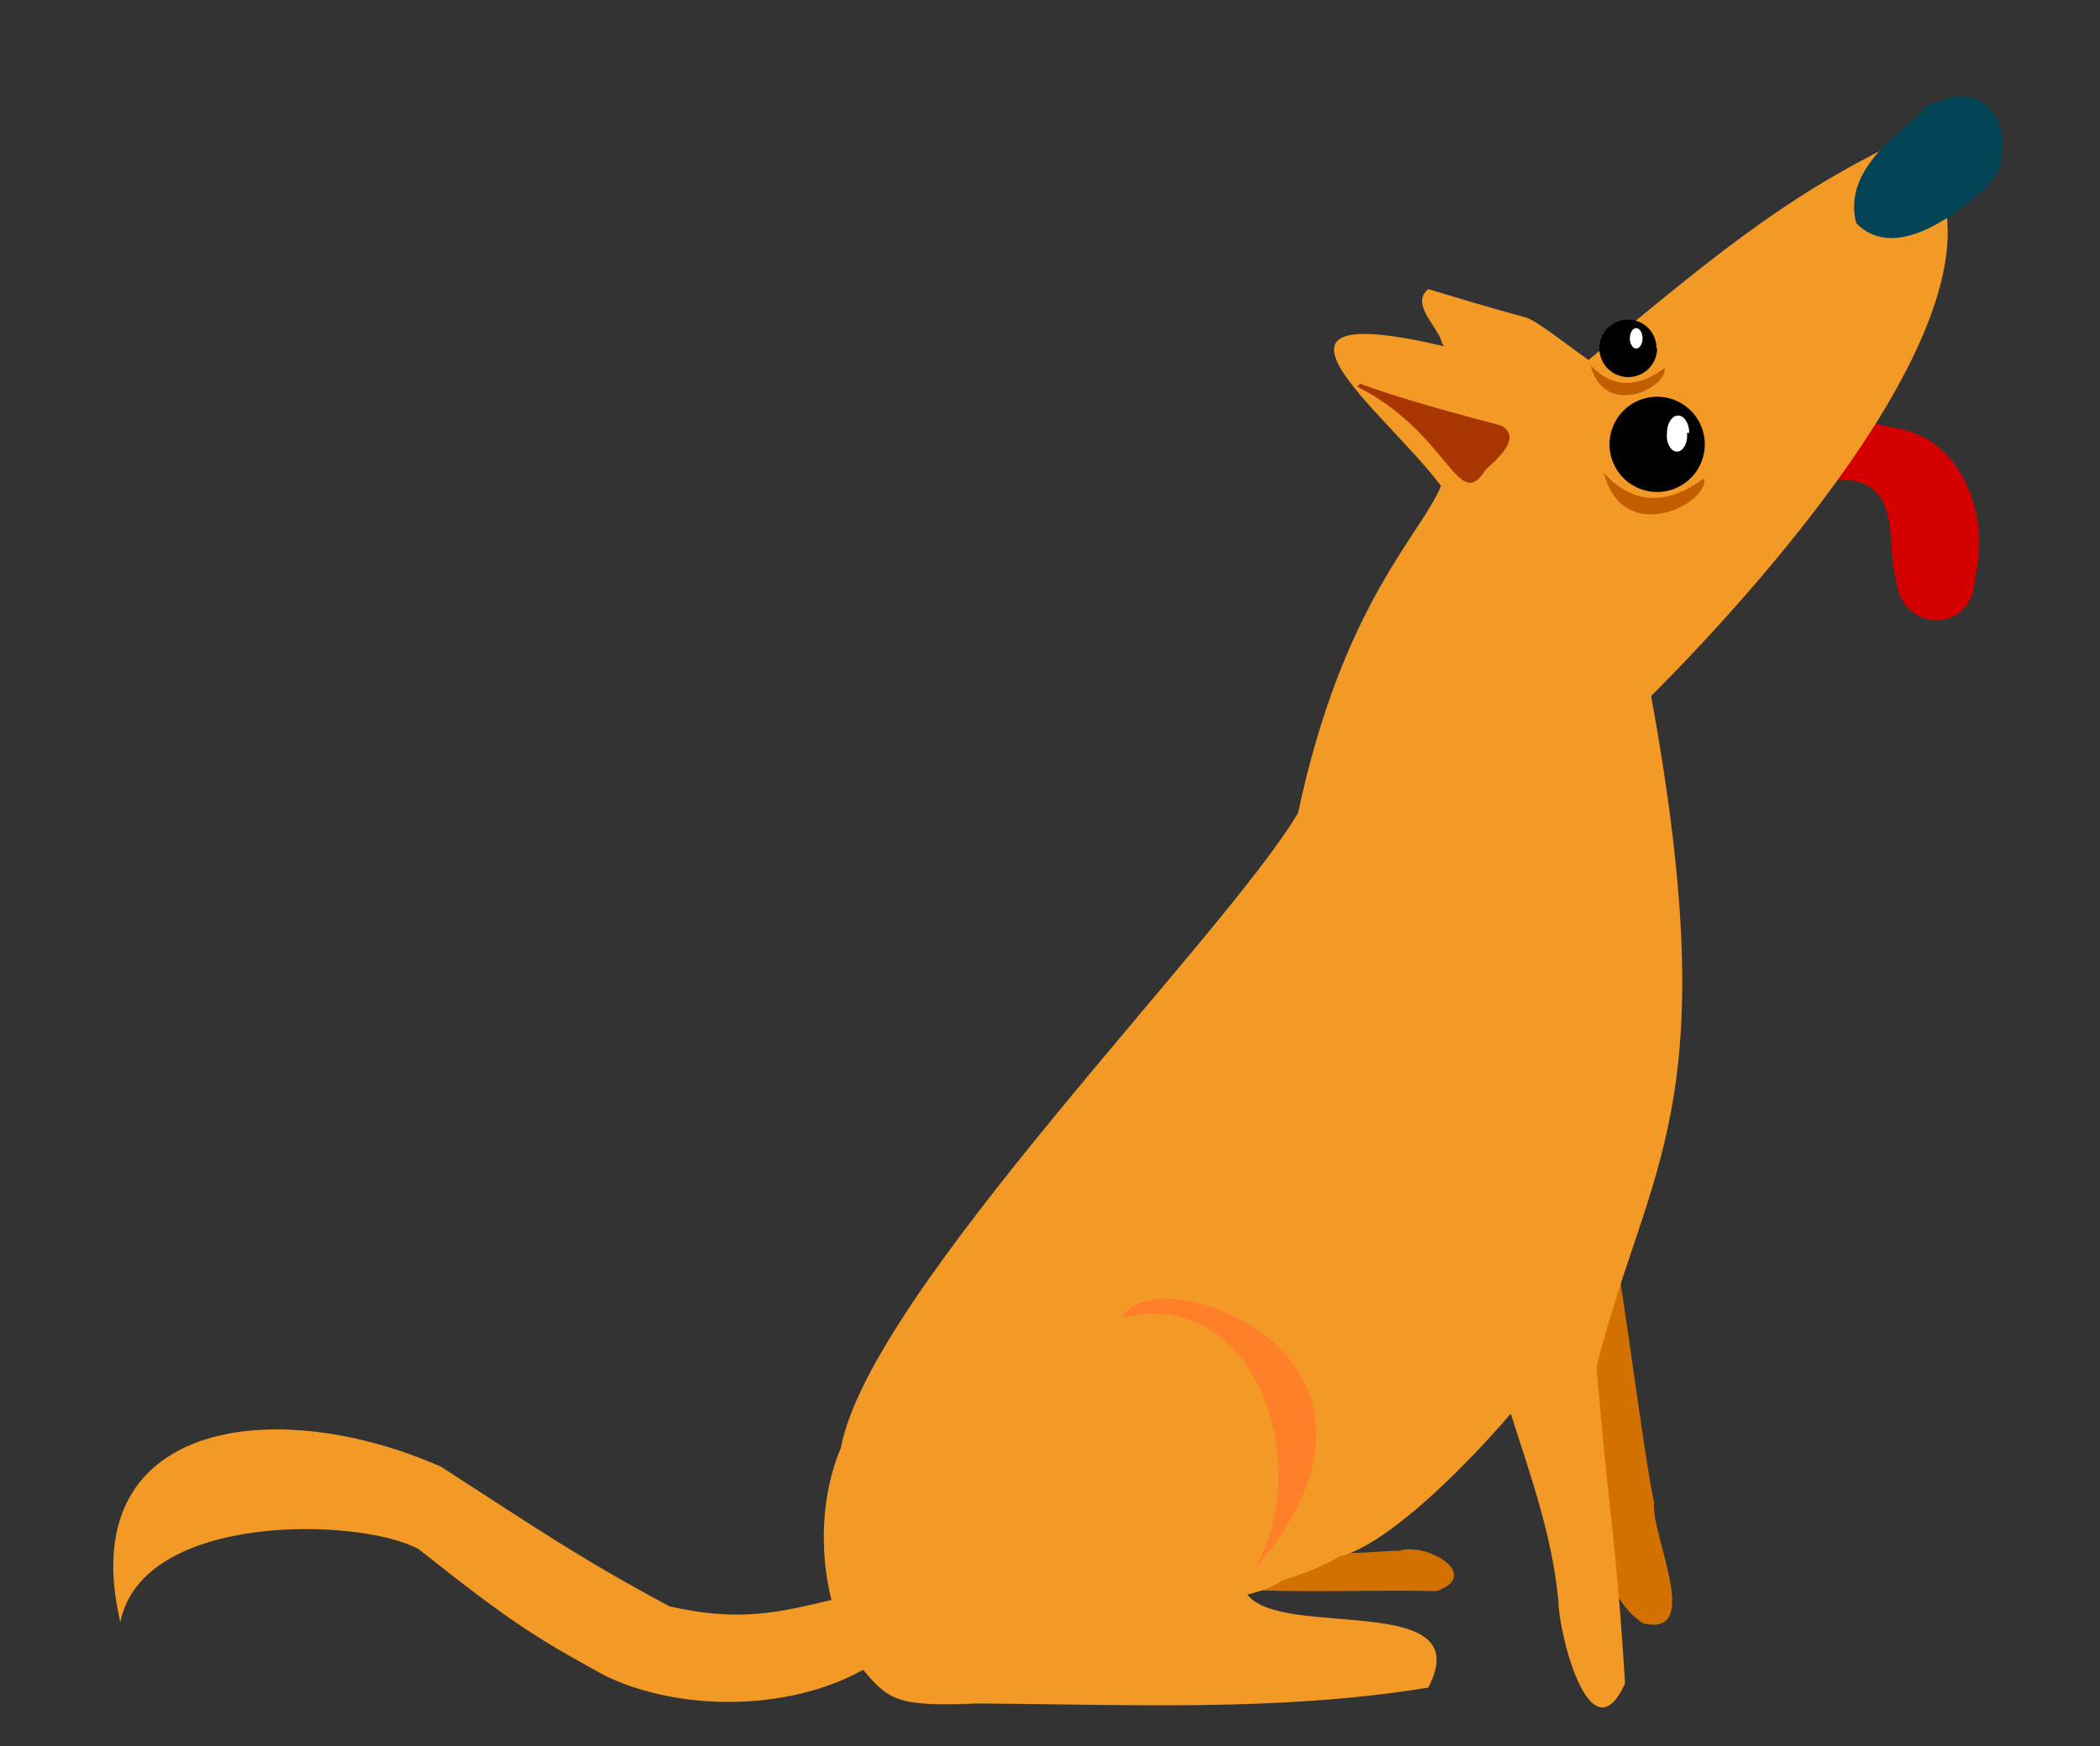 <!--> https://jakearchibald.github.io/svgomg/ -->
<svg xmlns="http://www.w3.org/2000/svg" width="661.5" height="550.1">
  <rect width="100%" height="100%" fill="#333333" stroke="none"/>
  <path d="M535.7 144.4c15.6 3.8 32 5.8 47.8 7C599 154 594 172 597.3 182.7c1.7 17.2 24.7 17 24.8-.8 5-19-4-44-25-47-16-4-33-1-50-3-5 0-25 6-11 11z" fill="#d40000"/>
  <path d="M393 409.7c15.6 2.5 36.2-5.3 48.6 4 4.6 10.5 6 24.6-2.2 33.7-9.6 8.3-12.7 21-21.2 30-12 16.3 13 11 22.6 11.2 8.6-2.8 26.2 7.6 11.7 12.7-22-.5-44.4.8-66.5-.8-12.8-8.4-4.8-27.8-5.6-40.6 3.6-17 6-35 12.5-51zm111.4-18.2c-1.4-55 12 60.8 16.6 81.8-1 10.4 15.5 42.5-3.3 38.2C504 503 502.5 479 495.2 466c-6.8-18-14.8-37.7-9.4-57 4.6-9 15.2-28 18.6-17.5z" fill="#d27100"/>
  <path d="M604 41.7c-38.7 18.4-58.4 34-103.6 71.7-6.5-4.5-15.8-12-19.5-13.3-11-3-21-6-31-9-5 4 1 10 3 14 1 1 1 3 2 4-68-16-18 21-1 44-6 15-31 37-45 103-23 39-135 151-144 200-6 14-7 32-3 48-17 4-29 7-51 2-28-15-41-24-72-44-52-23-116-15-101 49 7-35 76-33 94-23 29 23 37 28 59 40 23 11 57 11.3 81-2 8 9.6 11 11.7 36 10.6 47 .3 95 2.7 142-5 16-30.6-46-15-57-29.3 4-1 8-2.3 11-4.4 6-2 12-4 18-7.6 13-3 35-23 54-45 6 19 13 38 15 59 0 10 10 50 21 26-3-47.6-5-52-9-99.7 16-64 41-81 17.2-211.4 33-33 127-135 81-174.7z" fill="#f29a25"/>
  <path d="M606.2 34.6c-10.4 9-25.5 20-21.5 35.7 11.7 12 30.3-1.7 40.2-10.6 12-10.3 5-35.5-13-28-3 .7-5 1.7-7 3z" fill="#045"/>
  <g class="eyes"> <!-- children grouped manually -->
    <path d="M537 140a15 15 0 1 1-30 0 15 15 0 1 1 30 0zm-15-30.3a9 9 0 1 1-18.2 0 9 9 0 1 1 18 0z"/>  
    <path d="M531.4 136.4a3.2 5 0 1 1-6.3 0 3.2 5 0 1 1 7 0zm-14-29.8a2 3.2 0 1 1-4 0 2 3.2 0 1 1 4 0z" fill="#fff"/>
    <path d="M505.2 149c6.2 23.8 33.5 9.3 31.6 1.7-11.8 8.7-22.5 8.3-31.6-1.7zm-4.2-34c4.5 17.4 24.7 6.7 23.3 1-8.7 6.5-16.6 6.2-23.4-1z" fill="#c25d00"/>
  </g>
  <path d="M353.4 415.3c9-20.2 100.7 10.7 41.4 79.7 20-33 .5-90.7-41.4-79.7z" fill="#ff7f2a"/>
  <path d="M429 120.8c-.7.2-1.2.6-1.5 1 29 14.7 31.7 40.2 40.4 26.3 3-3 12-10 5-14-15-4-30-8-44-13z" fill="#a93600"/>
</svg>
